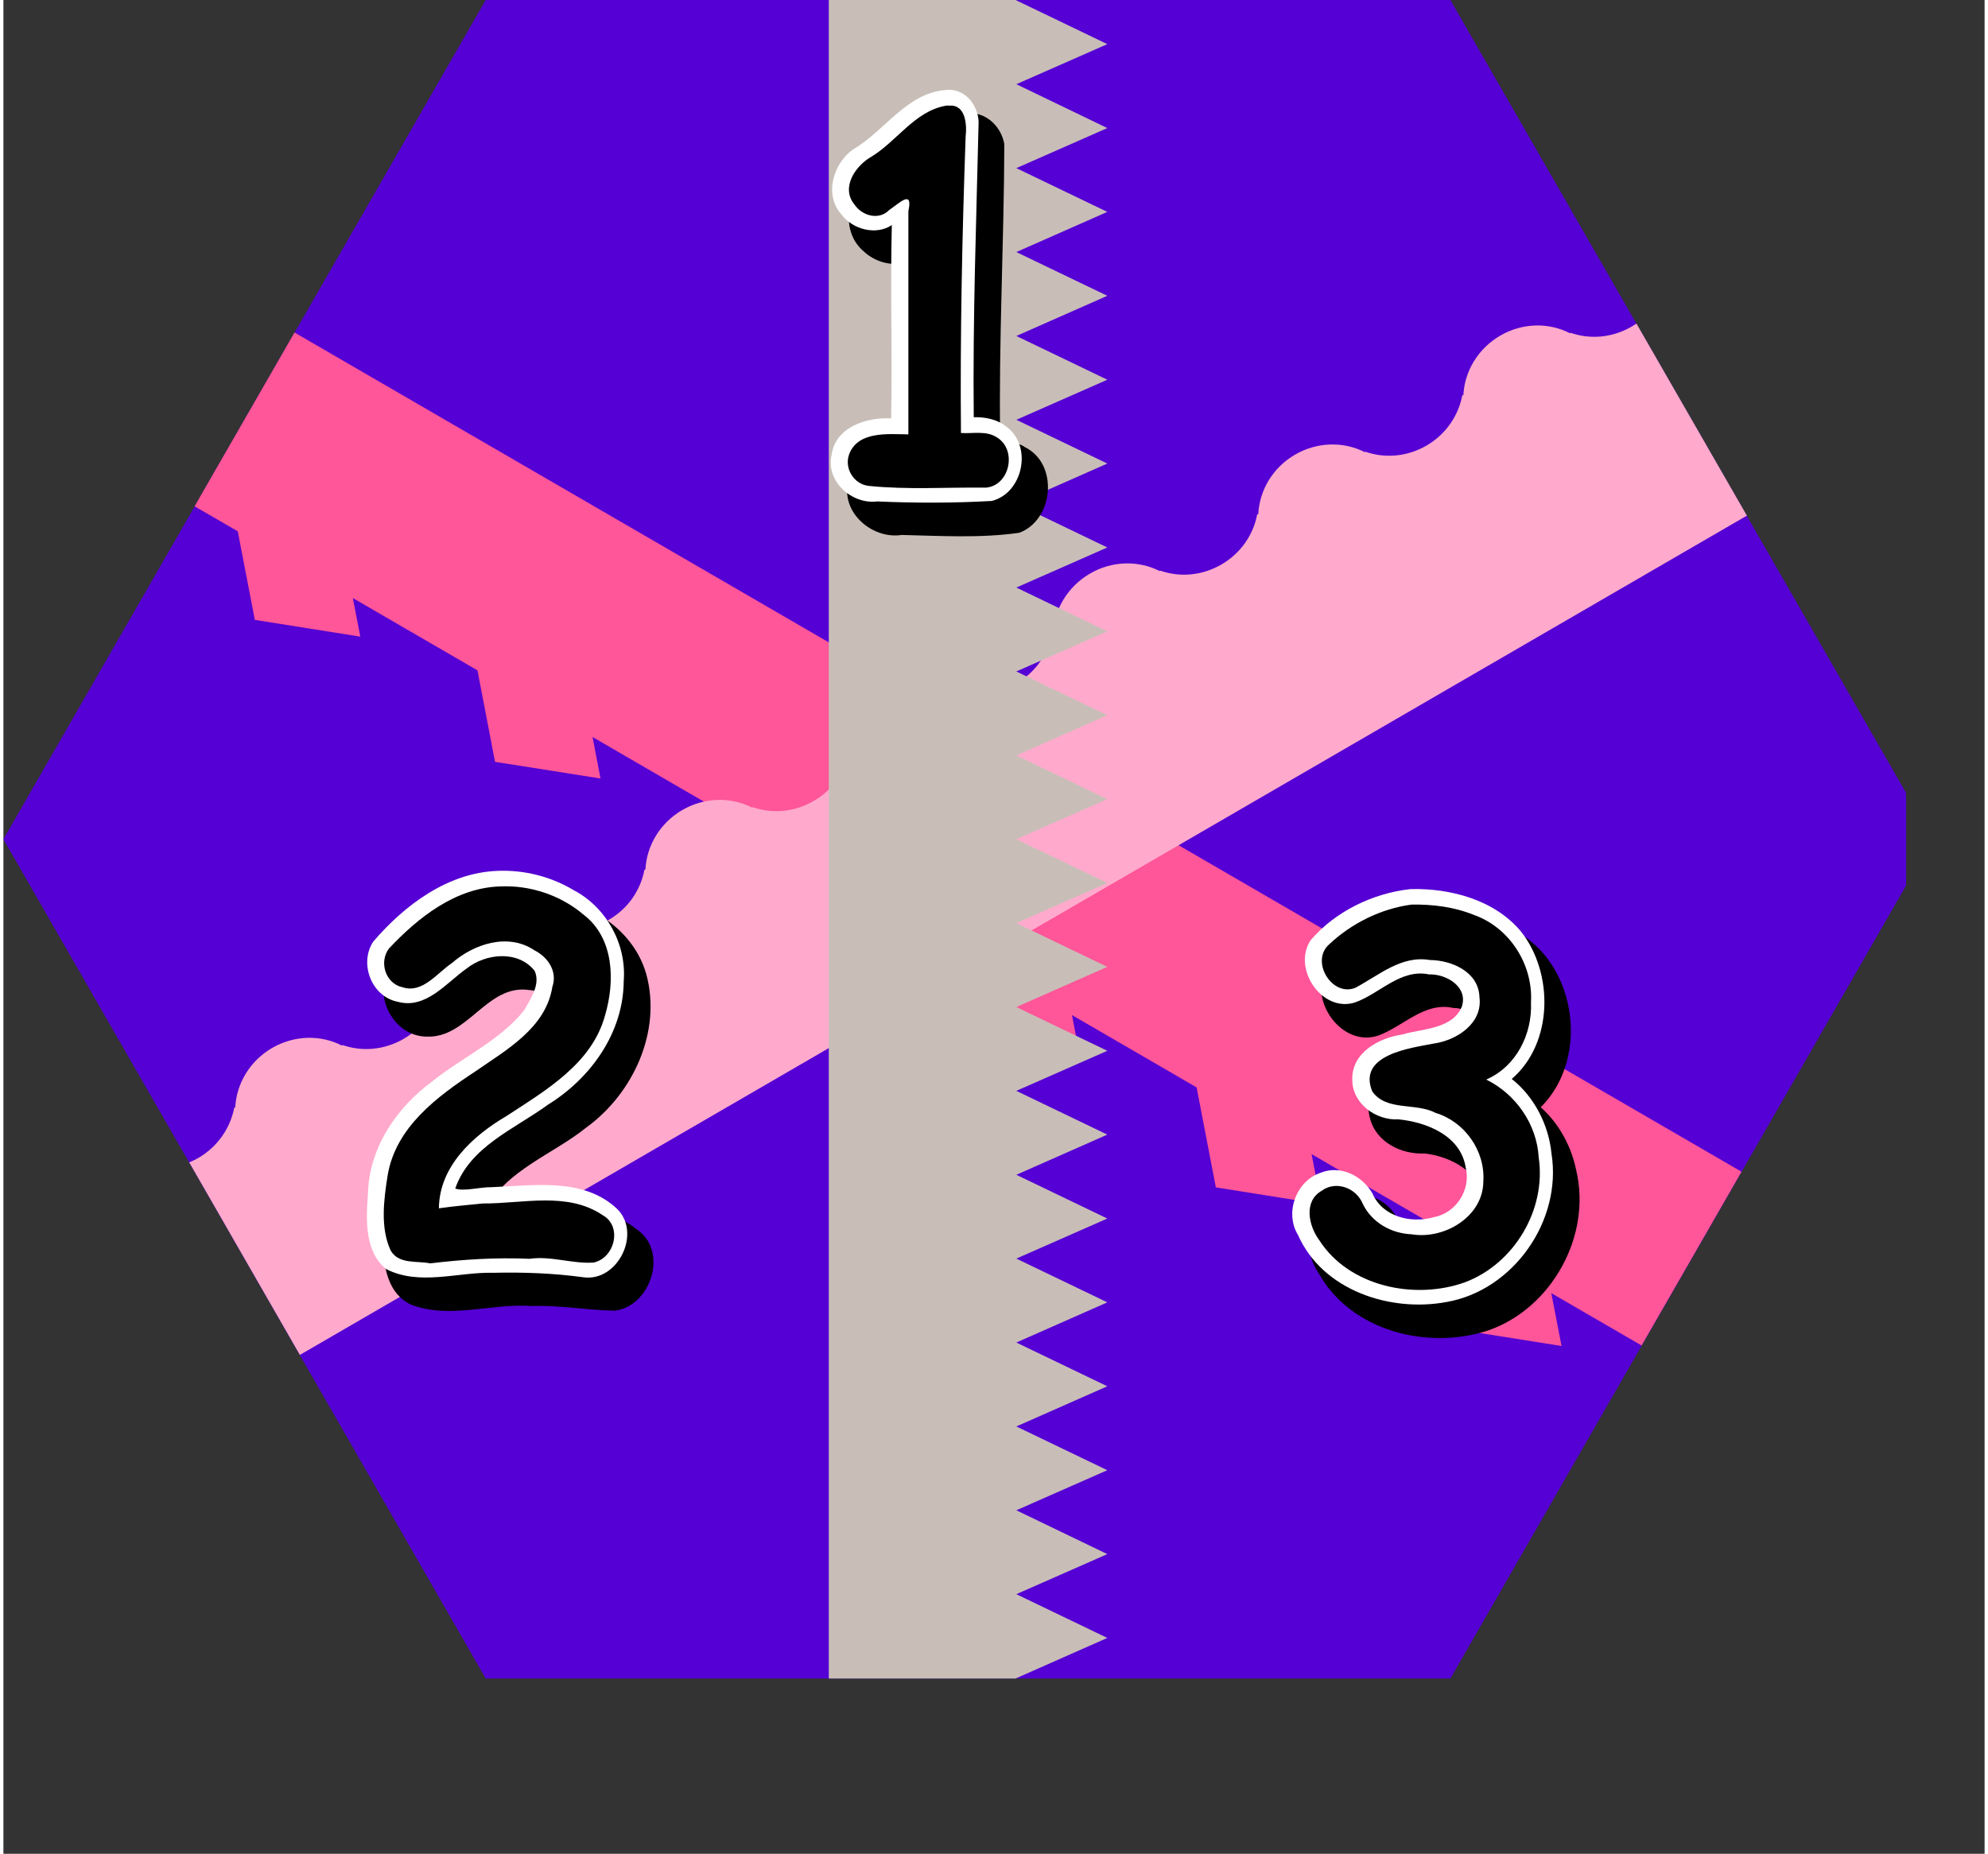 <?xml version="1.0" encoding="UTF-8"?>
<svg xmlns="http://www.w3.org/2000/svg" xmlns:xlink="http://www.w3.org/1999/xlink" width="104px" height="97px" viewBox="0 0 78 73" version="1.1">
<rect x="0" y="0" width="78" height="73" fill="#333333" stroke="none"/>
<defs>
<clipPath id="clip1">
  <path d="M 0 0 L 74.91 0 L 74.91 67 L 0 67 Z M 0 0 "/>
</clipPath>
</defs>
<g id="surface1">
<g clip-path="url(#clip1)" clip-rule="nonzero">
<path style=" stroke:none;fill-rule:nonzero;fill:rgb(33.333%,0%,83.137%);fill-opacity:1;" d="M 56.969 66.098 L 18.988 66.098 L 0 33.047 L 18.988 0 L 56.969 0 L 75.957 33.047 Z M 56.969 66.098 "/>
</g>
<path style=" stroke:none;fill-rule:nonzero;fill:rgb(100%,33.333%,60%);fill-opacity:1;" d="M 11.461 13.094 L 7.527 19.938 L 9.227 20.922 L 9.898 24.41 L 14.051 25.07 L 13.758 23.551 L 18.664 26.398 L 19.355 30 L 23.508 30.656 L 23.195 29.023 L 28.102 31.871 L 28.816 35.586 L 32.965 36.242 L 32.629 34.5 L 37.539 37.348 L 38.273 41.172 L 42.426 41.828 L 42.07 39.973 L 46.977 42.82 L 47.734 46.758 L 51.883 47.418 L 51.504 45.449 L 56.414 48.297 L 57.191 52.344 L 61.344 53.004 L 60.941 50.922 L 64.496 52.984 L 68.43 46.141 Z M 11.461 13.094 "/>
<path style=" stroke:none;fill-rule:nonzero;fill:rgb(0%,0%,0%);fill-opacity:1;" d="M 56.234 35.938 C 54.629 36.129 52.988 36.879 52.043 38.223 C 51.414 39.48 52.746 41.266 54.145 40.773 C 55.125 40.41 55.957 39.434 57.094 39.695 C 57.668 39.672 58.426 40.293 57.977 40.875 C 57.324 41.613 56.195 41.48 55.324 41.797 C 54.367 42.043 53.504 43.004 53.805 44.039 C 54.039 44.977 55.047 45.469 55.953 45.422 C 56.961 45.535 58.168 46.145 58.246 47.285 C 58.402 48.254 57.453 49.008 56.547 48.945 C 55.762 49.008 55.078 48.516 54.773 47.809 C 54.156 46.879 52.695 46.719 51.934 47.57 C 51.242 48.25 51.25 49.383 51.789 50.148 C 53.055 52.418 56.078 53.172 58.445 52.395 C 60.938 51.539 62.539 48.684 61.922 46.086 C 61.73 45.141 61.246 44.242 60.523 43.602 C 62.543 41.609 61.898 37.664 59.258 36.535 C 58.32 36.09 57.273 35.91 56.234 35.938 Z M 56.234 35.938 "/>
<path style=" stroke:none;fill-rule:nonzero;fill:rgb(100%,100%,100%);fill-opacity:1;" d="M 55.391 35.012 C 53.91 35.176 52.438 35.891 51.469 37.02 C 50.719 38.133 51.922 39.91 53.23 39.469 C 54.203 39.117 55.004 38.141 56.129 38.371 C 56.805 38.348 57.676 38.859 57.418 39.641 C 57.035 40.539 55.871 40.496 55.074 40.738 C 54.148 40.871 53.07 41.457 53.105 42.527 C 53.109 43.465 54.043 44.129 54.918 44.078 C 56.039 44.188 57.375 44.723 57.57 45.973 C 57.789 46.852 57.191 47.762 56.324 47.93 C 55.426 48.188 54.297 47.922 53.898 46.992 C 53.496 46.297 52.637 45.863 51.855 46.184 C 50.891 46.508 50.434 47.766 50.969 48.633 C 51.934 50.809 54.586 51.684 56.809 51.273 C 59.434 50.82 61.371 48.086 60.949 45.43 C 60.84 44.297 60.266 43.18 59.383 42.488 C 61.02 41.086 61.043 38.32 59.746 36.68 C 58.707 35.434 56.969 34.969 55.391 35.012 Z M 55.391 35.012 "/>
<path style=" stroke:none;fill-rule:nonzero;fill:rgb(0%,0%,0%);fill-opacity:1;" d="M 55.445 35.621 C 54.246 35.777 53.074 36.359 52.195 37.188 C 51.441 37.852 52.305 39.273 53.227 38.898 C 54.148 38.41 55.035 37.609 56.164 37.805 C 57.023 37.812 58.086 38.273 58.113 39.27 C 58.246 40.305 57.207 40.969 56.312 41.094 C 55.387 41.273 53.305 41.531 53.891 42.977 C 54.445 43.77 55.602 43.41 56.383 43.824 C 57.523 44.168 58.34 45.305 58.266 46.512 C 58.262 47.918 56.723 48.82 55.438 48.605 C 54.637 48.57 53.879 48.145 53.52 47.41 C 53.262 46.77 52.453 46.477 51.895 46.895 C 51.176 47.312 51.391 48.281 51.805 48.836 C 52.977 50.668 55.562 51.203 57.539 50.496 C 59.48 49.766 60.75 47.637 60.445 45.574 C 60.371 44.273 59.543 43.082 58.379 42.512 C 59.559 42 60.195 40.727 60.141 39.477 C 60.23 37.977 59.293 36.516 57.879 36.023 C 57.105 35.711 56.273 35.609 55.445 35.621 Z M 55.445 35.621 "/>
<path style=" stroke:none;fill-rule:nonzero;fill:rgb(100%,66.667%,80%);fill-opacity:1;" d="M 11.672 53.355 L 39.309 37.32 L 45.27 33.863 L 68.641 20.305 L 64.293 12.742 C 64.23 12.785 64.168 12.824 64.102 12.863 C 63.332 13.309 62.457 13.371 61.699 13.105 L 61.672 13.121 C 60.852 12.699 59.816 12.703 58.934 13.215 C 58.047 13.73 57.527 14.629 57.48 15.555 L 57.434 15.578 C 57.285 16.367 56.793 17.102 56.027 17.547 C 55.258 17.992 54.379 18.055 53.625 17.789 L 53.598 17.805 C 52.777 17.387 51.742 17.387 50.855 17.902 C 49.969 18.414 49.453 19.312 49.406 20.238 L 49.359 20.266 C 49.211 21.055 48.719 21.785 47.953 22.23 C 47.184 22.676 46.305 22.738 45.551 22.473 L 45.523 22.488 C 44.703 22.07 43.668 22.07 42.781 22.586 C 41.898 23.098 41.375 24 41.328 24.922 L 41.285 24.949 C 41.141 25.719 40.664 26.441 39.926 26.887 C 39.172 27.309 38.312 27.359 37.574 27.102 L 37.547 27.117 C 36.727 26.699 35.691 26.699 34.805 27.215 C 34.789 27.223 34.773 27.23 34.758 27.242 C 34.742 27.25 34.723 27.262 34.707 27.27 C 34.398 27.449 34.133 27.676 33.918 27.934 L 33.938 27.973 C 33.586 28.438 33.379 28.988 33.352 29.551 L 33.309 29.578 C 33.16 30.363 32.668 31.098 31.898 31.543 C 31.133 31.988 30.254 32.051 29.5 31.785 L 29.473 31.801 C 28.652 31.383 27.617 31.383 26.73 31.898 C 25.844 32.41 25.324 33.312 25.277 34.234 L 25.234 34.262 C 25.086 35.051 24.594 35.785 23.824 36.227 C 23.059 36.672 22.18 36.734 21.426 36.469 L 21.395 36.488 C 20.578 36.066 19.543 36.066 18.656 36.582 C 17.77 37.094 17.25 37.996 17.203 38.918 L 17.16 38.945 C 17.008 39.734 16.52 40.469 15.75 40.914 C 14.984 41.355 14.105 41.418 13.352 41.152 L 13.324 41.172 C 12.504 40.75 11.469 40.754 10.582 41.266 C 9.695 41.781 9.176 42.68 9.129 43.602 L 9.086 43.629 C 8.934 44.418 8.441 45.152 7.676 45.598 C 7.559 45.664 7.438 45.723 7.316 45.773 Z M 11.672 53.355 "/>
<path style=" stroke:none;fill-rule:nonzero;fill:rgb(0%,0%,0%);fill-opacity:1;" d="M 20.312 35.219 C 18.227 35.305 16.398 36.637 15.152 38.238 C 14.57 39.316 15.414 40.805 16.645 40.82 C 18.293 40.906 19.035 38.727 20.719 38.988 C 21.227 39.023 21.863 39.465 21.574 40.039 C 20.898 41.742 19.039 42.379 17.723 43.461 C 16.082 44.598 14.918 46.492 14.973 48.539 C 14.906 49.547 15.008 50.875 16.031 51.367 C 17.566 51.969 19.215 51.309 20.801 51.43 C 21.898 51.387 22.992 51.598 24.078 51.613 C 25.484 51.43 26.18 49.309 24.977 48.441 C 23.488 47.234 21.438 47.641 19.668 47.699 C 19.492 47.648 18.805 47.949 18.969 47.645 C 19.809 46.066 21.621 45.469 22.941 44.406 C 24.781 43.078 25.93 40.625 25.309 38.355 C 24.703 36.246 22.367 35.152 20.312 35.219 Z M 20.312 35.219 "/>
<path style=" stroke:none;fill-rule:nonzero;fill:rgb(100%,100%,100%);fill-opacity:1;" d="M 19.473 34.293 C 17.5 34.359 15.797 35.637 14.559 37.082 C 13.996 37.938 14.492 39.242 15.512 39.445 C 16.621 39.762 17.43 38.711 18.234 38.141 C 19 37.535 20.266 37.414 20.914 38.23 C 21.156 38.754 20.758 39.328 20.508 39.777 C 19.547 40.984 18.074 41.625 16.887 42.582 C 15.469 43.621 14.379 45.23 14.352 47.043 C 14.273 48.035 14.223 49.305 15.074 49.977 C 16.383 50.645 17.895 50.086 19.285 50.121 C 20.477 50.094 21.66 50.137 22.832 50.297 C 24.199 50.492 25.152 48.527 24.137 47.582 C 22.816 46.359 20.863 46.688 19.219 46.75 C 18.77 46.742 18.094 46.93 17.789 46.801 C 18.367 45.145 20.129 44.461 21.441 43.5 C 23.121 42.461 24.41 40.672 24.422 38.633 C 24.539 37.176 23.738 35.734 22.465 35.062 C 21.566 34.52 20.52 34.254 19.473 34.293 Z M 19.473 34.293 "/>
<path style=" stroke:none;fill-rule:nonzero;fill:rgb(0%,0%,0%);fill-opacity:1;" d="M 19.57 34.906 C 17.809 34.953 16.332 36.125 15.176 37.355 C 14.773 37.902 15.055 38.746 15.723 38.879 C 16.5 39.133 17.078 38.312 17.656 37.926 C 18.523 37.168 19.871 36.723 20.906 37.422 C 21.43 37.684 21.824 38.25 21.613 38.859 C 21.355 40.484 19.805 41.34 18.574 42.195 C 17.074 43.184 15.449 44.383 15.129 46.277 C 14.977 47.238 14.828 48.348 15.25 49.25 C 15.574 49.797 16.273 49.641 16.801 49.75 C 18.098 49.594 19.398 49.512 20.715 49.57 C 21.566 49.449 22.391 49.773 23.23 49.719 C 24.07 49.547 24.383 48.281 23.586 47.848 C 22.203 46.914 20.441 47.402 18.879 47.391 C 18.297 47.453 17.723 47.496 17.145 47.582 C 17.164 45.922 18.484 44.727 19.805 43.949 C 21.348 42.938 23.172 41.891 23.688 39.98 C 24.082 38.645 24.051 36.949 22.844 36.02 C 21.938 35.254 20.754 34.855 19.57 34.906 Z M 19.57 34.906 "/>
<path style=" stroke:none;fill-rule:nonzero;fill:rgb(78.431%,74.51%,71.765%);fill-opacity:1;" d="M 32.496 0 L 32.496 66.098 L 39.848 66.098 L 43.461 64.5 L 39.879 62.777 L 43.461 61.199 L 39.879 59.473 L 43.461 57.895 L 39.879 56.172 L 43.461 54.59 L 39.879 52.867 L 43.461 51.285 L 39.879 49.562 L 43.461 47.984 L 39.879 46.262 L 43.461 44.68 L 39.879 42.957 L 43.461 41.379 L 39.879 39.656 L 43.461 38.074 L 39.879 36.352 L 43.461 34.77 L 39.879 33.047 L 43.461 31.469 L 39.879 29.746 L 43.461 28.164 L 39.879 26.441 L 43.461 24.863 L 39.879 23.137 L 43.461 21.559 L 39.879 19.836 L 43.461 18.254 L 39.879 16.531 L 43.461 14.953 L 39.879 13.23 L 43.461 11.648 L 39.879 9.926 L 43.461 8.344 L 39.879 6.621 L 43.461 5.043 L 39.879 3.316 L 43.461 1.738 L 39.848 0 Z M 32.496 0 "/>
<path style=" stroke:none;fill-rule:nonzero;fill:rgb(0%,0%,0%);fill-opacity:1;" d="M 37.969 4.465 C 36.324 4.578 35.414 6.137 34.102 6.906 C 33.191 7.582 32.949 9.094 33.848 9.879 C 34.305 10.32 35.008 10.523 35.617 10.305 C 35.57 12.668 35.641 15.031 35.602 17.398 C 34.551 17.359 33.309 17.98 33.23 19.137 C 33.078 20.285 34.27 21.238 35.367 21.066 C 36.906 21.102 38.477 21.199 39.996 20.98 C 41.355 20.473 41.559 18.262 40.211 17.605 C 39.93 17.383 39.41 17.457 39.242 17.254 C 39.184 13.395 39.395 9.531 39.406 5.676 C 39.289 4.988 38.688 4.398 37.969 4.465 Z M 37.969 4.465 "/>
<path style=" stroke:none;fill-rule:nonzero;fill:rgb(100%,100%,100%);fill-opacity:1;" d="M 37.066 3.547 C 35.535 3.688 34.691 5.168 33.457 5.879 C 32.668 6.441 32.297 7.676 33 8.453 C 33.445 9.043 34.363 9.277 34.977 8.863 C 34.914 11.395 35 13.938 34.949 16.477 C 33.996 16.418 32.766 16.816 32.609 17.895 C 32.355 18.934 33.391 19.871 34.398 19.746 C 35.902 19.812 37.418 19.812 38.914 19.727 C 40.148 19.414 40.527 17.566 39.492 16.805 C 39.133 16.512 38.656 16.418 38.203 16.43 C 38.16 12.547 38.305 8.656 38.395 4.785 C 38.355 4.086 37.812 3.441 37.066 3.547 Z M 37.066 3.547 "/>
<path style=" stroke:none;fill-rule:nonzero;fill:rgb(0%,0%,0%);fill-opacity:1;" d="M 37.098 4.164 C 35.887 4.379 35.184 5.551 34.184 6.164 C 33.551 6.52 32.957 7.379 33.504 8.051 C 33.809 8.504 34.473 8.688 34.879 8.266 C 35.289 7.988 35.816 7.449 35.629 8.316 C 35.629 11.246 35.629 14.176 35.629 17.105 C 34.848 17.098 33.691 16.969 33.316 17.84 C 33.07 18.422 33.48 19.086 34.094 19.137 C 35.605 19.289 37.152 19.184 38.676 19.203 C 39.625 19.129 39.922 17.711 39.113 17.223 C 38.695 16.949 38.172 17.082 37.699 17.051 C 37.664 13.16 37.746 9.27 37.883 5.379 C 37.938 4.918 37.887 4.113 37.246 4.16 C 37.195 4.16 37.145 4.152 37.098 4.164 Z M 37.098 4.164 "/>
</g>
</svg>

